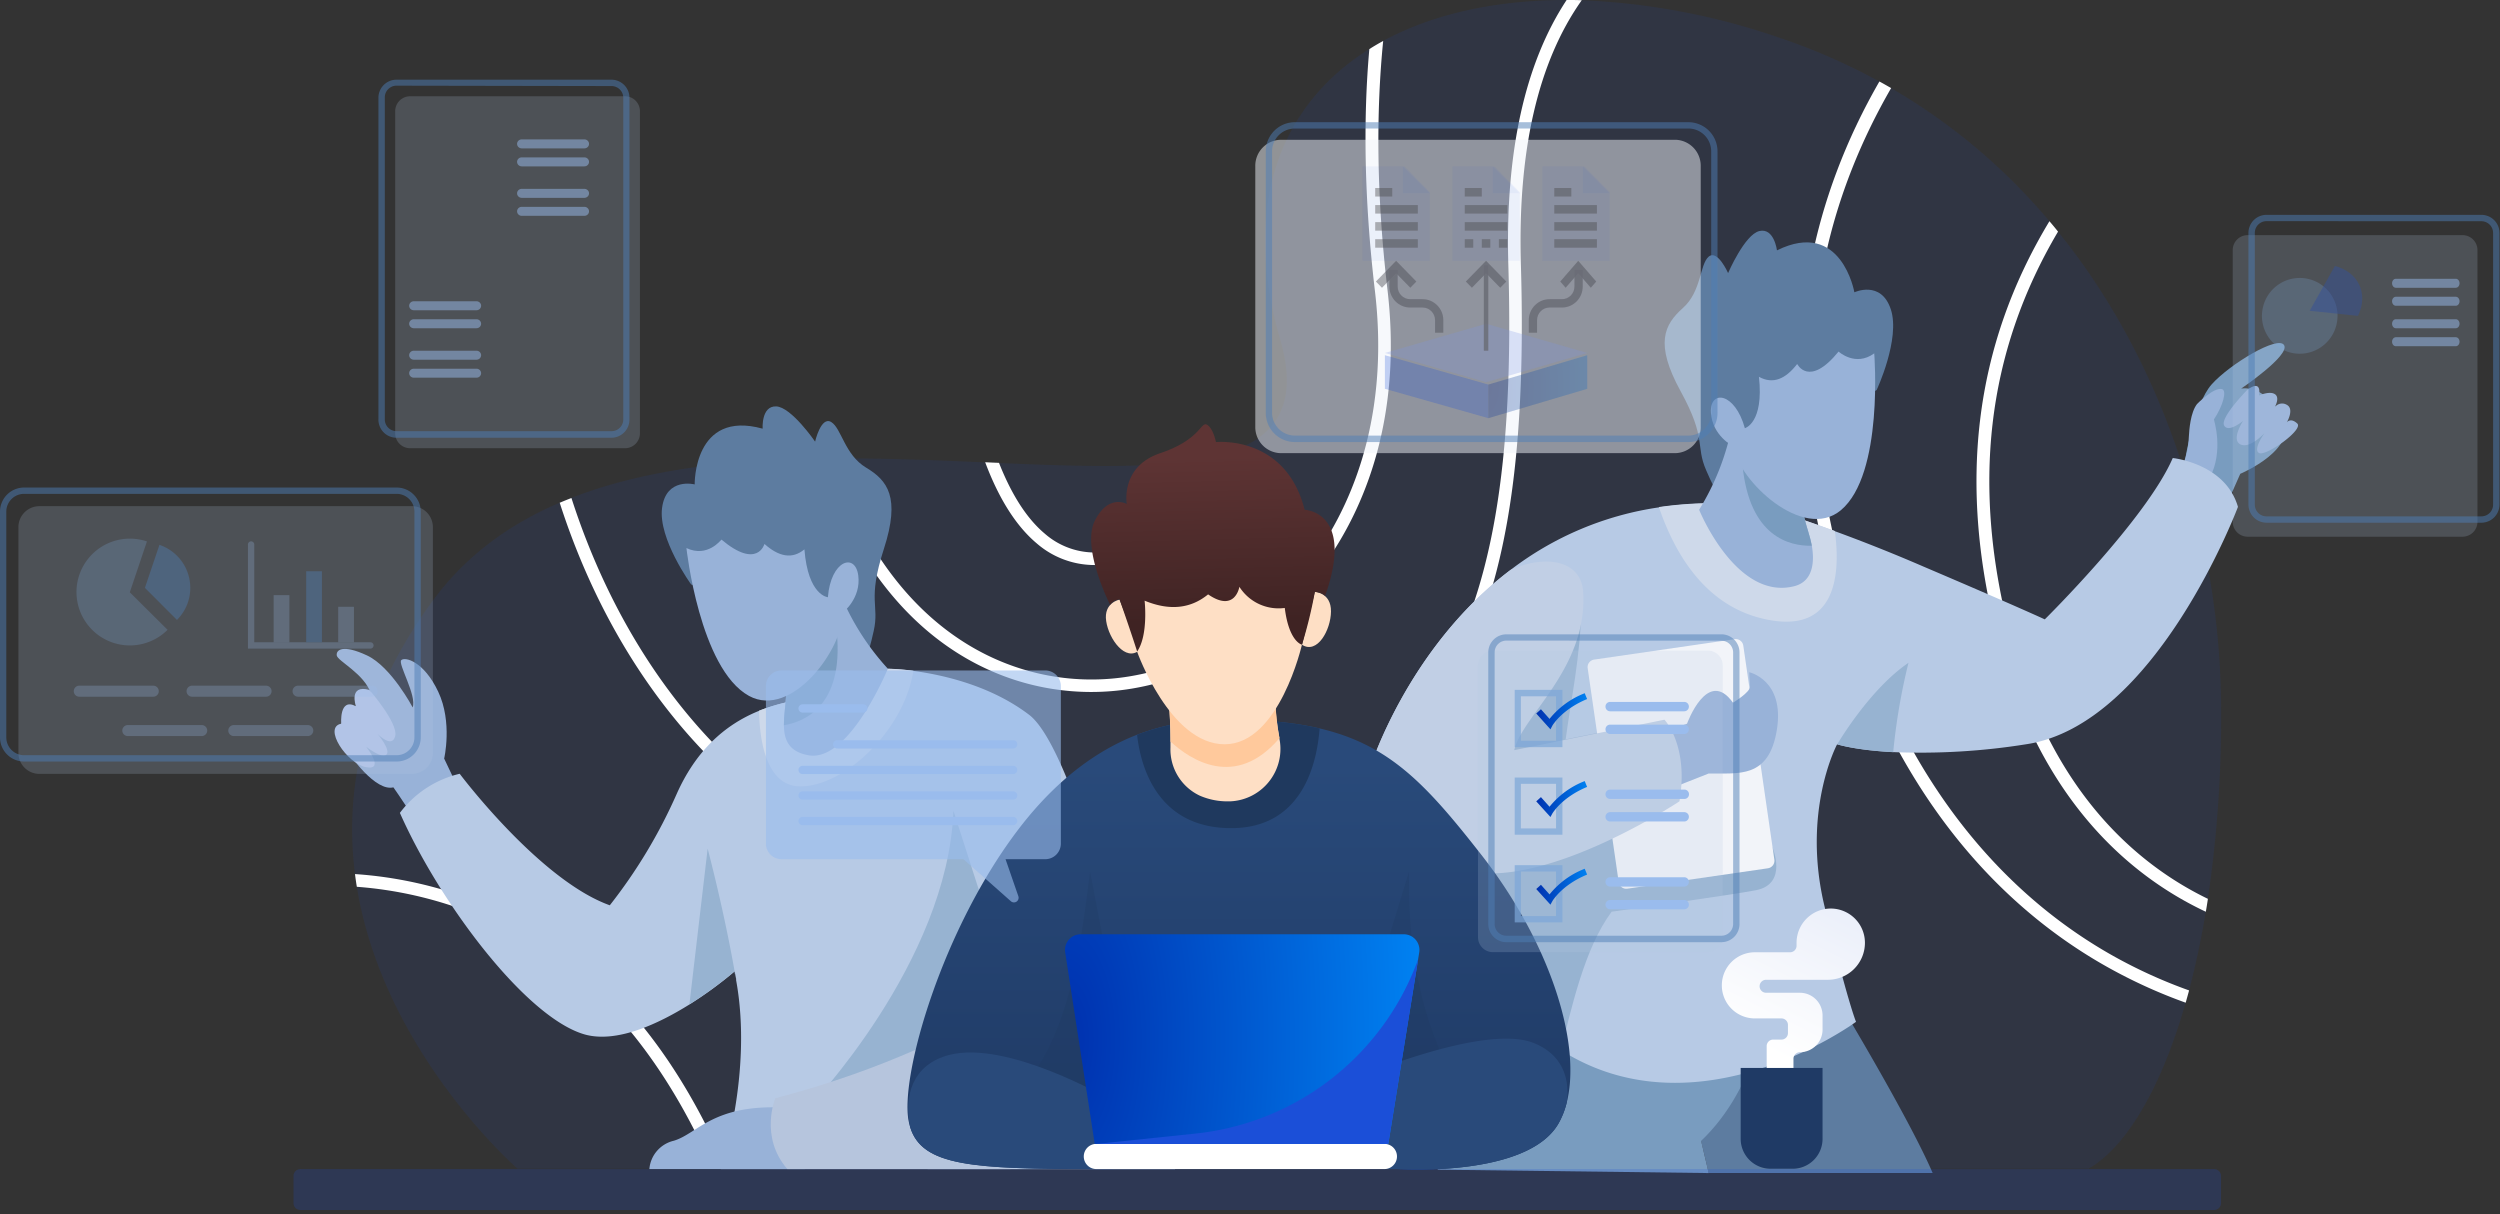 <svg width="556" height="270" fill="none" xmlns="http://www.w3.org/2000/svg"><rect width="100%" height="100%" fill="#333333" stroke="none"/><path opacity=".1" d="M493.966 156.601a274.25 274.25 0 01-2.93 43.266c-.14.965-.296 1.931-.461 2.871-1.035 6.264-2.296 12.101-3.722 17.495-.252.923-.504 1.836-.756 2.732-5.487 19.193-13.287 32.19-21.608 36.958H115.107s-29.78-25.83-35.754-62.736a59.713 59.713 0 01-.41-2.828c-2.32-18.365 1.418-39.28 17.504-61.039 7.339-9.901 16.982-16.8 28.06-21.542a81.22 81.22 0 012.608-1.052c16.425-6.43 35.72-8.448 55.102-8.761h2.939c11.538-.087 23.042.391 33.911.87 1.035.061 2.061.095 3.078.139 17.617.748 33.494 1.288 45.015-.827a42.541 42.541 0 003.052-.669c12.756-3.124 19.043-10.37 14.521-25.944-8.765-30.224.209-52.366 19.747-64.598a50.96 50.96 0 013.078-1.81C318.662 3.097 332.626 0 348.417 0c1.104 0 2.226 0 3.365.052a153.221 153.221 0 0143.302 8.117 137.256 137.256 0 0122.894 9.962c.87.47 1.739.966 2.609 1.47a133.294 133.294 0 0135.189 29.58 68.922 68.922 0 011.913 2.315c25.077 30.937 36.025 70.905 36.277 105.105z" fill="#1B4FD8"/><path d="M486.853 220.268c-.252.922-.504 1.836-.756 2.732a114.518 114.518 0 01-16.156-7.238c-25.625-13.92-58.258-44.936-68.135-113.701-4.252-29.642 1.173-57.873 16.173-83.939.869.47 1.739.966 2.608 1.47-13.19 22.873-20.607 50.2-16.008 82.077 9.713 67.539 41.555 97.954 66.562 111.57 5.046 2.749 10.3 5.1 15.712 7.029z" fill="#fff"/><path d="M491.036 199.901c-.14.966-.296 1.932-.461 2.871-16.182-7.603-36.581-24.151-46.085-60.03-9.199-34.8-5.53-65.66 11.304-93.543a68.922 68.922 0 011.913 2.314c-15.973 27.014-19.373 56.89-10.434 90.481 9.017 34.356 28.294 50.408 43.763 57.907zM338.243 58.717c1.356 45.64-3.835 75.125-16.843 95.64-13.625 21.489-36.354 34.478-73.692 42.108a101.88 101.88 0 01-20.581 2.149c-21.016 0-40.815-6.856-58.162-20.245-20.182-15.591-35.651-39.072-44.485-66.556.87-.365 1.739-.722 2.609-1.052 8.695 27.022 23.816 50.112 43.606 65.389 22.234 17.192 48.693 23.264 76.457 17.583 69.448-14.216 90.9-46.98 88.3-134.938-.687-24.96 3.66-44.657 12.964-58.795 1.105 0 2.226 0 3.365.052-9.721 13.738-14.26 33.4-13.538 58.665z" fill="#fff"/><path d="M251.613 153.165a54.54 54.54 0 01-8.904.731c-22.39 0-48.023-13.581-60.501-51.896h2.939c13.747 41.134 43.224 52.2 66.005 48.433 30.773-5.046 60.371-36.749 54.65-85.574-2.47-20.94-2.609-38.82-1.261-53.94a50.965 50.965 0 013.078-1.81c-1.53 15.4-1.583 33.748.965 55.42 5.922 50.53-24.938 83.372-56.971 88.636z" fill="#fff"/><path d="M270.264 101.443a35.693 35.693 0 01-6.208 14.146c-4.296 5.638-10.33 8.97-17.93 9.909-.894.111-1.794.166-2.695.166a19.597 19.597 0 01-12.878-4.829c-5.069-4.263-8.765-10.875-11.451-18.035 1.034.061 2.06.096 3.078.139 2.495 6.334 5.799 12.067 10.182 15.747a16.905 16.905 0 0013.408 4.037c6.834-.87 12.225-3.811 16.06-8.813a31.923 31.923 0 005.365-11.797 41.585 41.585 0 003.069-.67zM161.54 259.958h-3.052c-12.556-28.771-30.668-47.955-53.911-57.046a88.265 88.265 0 00-25.216-5.69 59.973 59.973 0 01-.408-2.828 91.003 91.003 0 0126.685 5.916c24.234 9.492 43.05 29.528 55.902 59.648z" fill="#fff"/><path d="M100.934 173.236l-8.695 8.926-3.548-5.316-1.2-1.74c-3.852.966-9.565-6.568-11.817-10.588-2.252-4.019 6.835-10.257 6.835-10.257-1.487-4.454-7.452-7.256-7.617-8.491-.165-1.236 1.313-2.532 6.73 0 5.417 2.531 10.156 11.562 10.156 11.562.965-2.61-3.322-9.709-2.54-10.51.784-.8 4.992.183 8.218 7.004s1.322 14.894 1.322 14.894l.043.07 2.113 4.446z" fill="#98B2D8"/><path d="M82.161 153.443s6.426 7.36 5.739 10.249c-.687 2.888-3.939-.47-3.939-.47s2.982 3.48 2.017 4.585c-.965 1.105-4.547-1.74-4.547-1.74s4.286 5.342 0 4.559c-4.287-.783-9.678-8.9-5.54-9.675 0 0-.504-5.898 3.261-3.88-.026-.035-1.686-4.95 3.01-3.628z" fill="#B1C3E8"/><path d="M160.279 260.01s7.243-21.159 3.434-42.013a.539.539 0 010-.139.843.843 0 000-.174c-.104-.539-.217-1.087-.33-1.635a87.85 87.85 0 01-10 7.316c-6.956 4.35-16.242 8.7-23.364 6.691-13.042-3.741-32.172-29.18-41.084-49.269a23.293 23.293 0 0113.303-8.7s17.738 23.647 33.381 29.25a115.25 115.25 0 0014.86-24.726c4.174-9.387 10.434-15.329 18.33-18.522a42.628 42.628 0 0114.938-2.941l13.712-6.403c1.9.051 3.795.205 5.678.461 6.435.87 17.113 3.193 25.756 9.779 13.295 10.144 32.441 101.051 32.441 101.051l-101.055-.026z" fill="#B7CAE5"/><path d="M163.687 217.858c-.113-.609-.244-1.209-.365-1.81a87.98 87.98 0 01-10 7.317l4.061-34.635c4.104 15.86 6.087 27.71 6.304 29.128z" fill="#97B3D1"/><path d="M203.137 149.18c-2.113 13.45-15.564 25.874-25.285 25.709-7.826-.139-8.956-11.31-9.043-16.826a42.623 42.623 0 0114.938-2.941l13.712-6.403c1.9.051 3.795.205 5.678.461z" fill="#CED9EA"/><path d="M179.877 246.264s30.877-32.138 32.172-65.938l9.148 28.476-3.479 29.658-37.841 7.804z" fill="#97B3D1"/><path d="M178.982 260.001h-34.564a7.066 7.066 0 015.426-6.298c5.339-1.584 8.748-8.231 24.764-7.361l4.374 13.659z" fill="#98B2D8"/><path d="M214.346 228.22s-16.278 9.37-41.92 16.025c0 0-3.565 8.579 2.678 15.756h49.615l-10.373-31.781z" fill="#B6C5DD"/><path d="M153.714 129.988s-7.374-10.18-6.47-17.035c.905-6.856 7.252-5.22 7.252-5.22s-.295-16.66 15.112-12.398c0 0-.339-5.09 3.026-4.95 3.365.14 8.643 7.83 8.643 7.83s1.313-5.742 3.591-4.35c2.279 1.392 2.983 7.273 7.739 10.127 4.756 2.853 7.704 6.534 3.965 18.096-3.739 11.562-.93 12.371-2.269 18.27-1.261 5.638-2.278 9.066-5.774 9.379-3.495.313-16.877-13.807-16.877-13.807l-17.938-5.942z" fill="#5D7CA0"/><path d="M197.46 148.719s-8.582 20.836-17.599 19.262c-4.487-.783-5.478-3.48-5.522-6.682-.043-4.133 1.565-8.978-.869-11.014l10.808-15.365 2.382-3.393a55.996 55.996 0 0010.8 17.192z" fill="#98B2D8"/><path d="M174.339 161.299c-.043-4.132 1.565-8.978-.869-11.014l10.808-15.364c.93 1.078 1.582 3.001 1.852 6.011 1.426 15.869-6.956 19.558-11.791 20.367z" fill="#799CBF"/><path d="M152.661 121.888s2.922 26.831 13.912 32.878c9.513 5.22 21.06-10.632 20.825-18.488 0 0 4.148-3.167 3.479-8.291-.67-5.125-6.087-3.428-6.757 4.837 0 0-4.408-.313-5.217-10.649-2.765 2.297-5.756 1.592-8.886-1.201 0 0-1.557 5.751-9.565-.965-.07 0-3.069 4.106-7.791 1.879z" fill="#98B2D8"/><path d="M410.796 225.854s14.13 23.585 19.025 35.026H379.98a204.03 204.03 0 00-7.825-27.031l38.641-7.995z" fill="#5D7CA0"/><path d="M391.371 231.108c-2.73 9.04-6.886 16.757-13.043 22.621l1.687 7.16-60.284-.757 6.704-41.282 64.936 12.258zm94.56-128.699s1.992-12.502 5.957-16.94c3.965-4.436 14.781-10.996 16.103-8.7 1.322 2.297-9.565 9.658-9.565 9.658s4.896-1.166 9.096 6.09c4.199 7.255-9.287 12.858-9.287 12.858l-2.687 6.09-10.73-6.777 1.113-2.279z" fill="#799CBF"/><path d="M499.808 86.696s-6.086 6.16-5.165 7.917c.922 1.758 4.218-1.009 4.218-1.009s-2.722 4.15-.609 5.22c2.113 1.07 5.374-2.505 5.374-2.505s-2.722 3.767-1.157 4.454c1.565.687 9.93-5.22 8.434-6.595-1.495-1.374-2.313-.252-2.313-.252s1.74-2.95 0-3.889a2.012 2.012 0 00-2.336.17 2.03 2.03 0 00-.516.648s1.427-2.262.27-3.14c-1.156-.88-3.609.251-3.609.251s.809-3.775-2.591-1.27z" fill="#98B2D8"/><path d="M494.192 86.548c-1.835-.522-5.565 3.297-5.565 3.297-1.47 1.897-1.739 5.655-1.835 7.395-.182 4.855-2.017 7.43-2.017 7.43l5.443 3.48c4.217-5.437 2.843-12.397 2.157-14.86 2.06-3.123 2.912-6.429 1.817-6.742z" fill="#98B2D8"/><path d="M497.722 112.727s-18.207 48.503-47.128 52.8a148.506 148.506 0 01-29.563 1.741c-8.148-.427-12.174-1.654-12.452-1.741 0 0-7.939 14.791-2.8 36.054s7 25.673 7 25.673-38.998 28.711-70.709 2.61l-28.608-44.553-8.964-13.92s8.234-27.057 31.45-44.64a71.078 71.078 0 0133.042-13.92 83.855 83.855 0 0122.607-.209s6.304 1.784 16.521 5.534a366.499 366.499 0 0119.617 7.83c21.216 9.048 27.024 11.762 27.024 11.762s22.608-22.333 28.46-35.879c.035 0 11.704 1.183 14.503 10.858z" fill="#B7CAE5"/><path d="M351.686 134.851c-.105 10.866-2.426 21.402-3.479 29.58l17.991-3.645 27.99 27.684s3.539 8.117-3.678 9.517c-5.652 1.097-32.086 4.777-32.086 4.777-6.086 8.291-8.843 20.984-11.886 33.295L319.705 189.4l31.981-54.549z" fill="#97B3D1"/><path d="M391.545 137.461c-12.53-3.184-19.129-14.46-22.607-24.691a83.854 83.854 0 0122.607-.209s6.304 1.784 16.521 5.533c1.235 8.979.8 23.778-16.521 19.367z" fill="#CED9EA"/><path d="M424.448 147.405a136.985 136.985 0 00-3.4 19.88c-8.147-.426-12.173-1.653-12.451-1.74 0 0 7.104-12.189 15.851-18.14z" fill="#97B3D1"/><path d="M385.787 142.153l-31.253 4.54a1.695 1.695 0 00-1.434 1.922l6.905 47.595c.135.927.995 1.57 1.922 1.435l31.253-4.539a1.698 1.698 0 001.435-1.923l-6.906-47.595a1.696 1.696 0 00-1.922-1.435z" fill="#F2F4F9"/><path d="M370.416 162.813l4.782-1.87s4.557-12.607 10.217-4.664c0 0 3.904-2.34 3.791-3.619-.113-1.279-.174-3.158-.174-3.158s7.913 1.74 6.148 12.763c-1.765 11.023-8.539 9.657-15.191 9.77l-8.286 3.271-1.287-12.493z" fill="#98B2D8"/><path d="M373.511 178.221s-37.267 24.691-53.371 12.78a63.408 63.408 0 01-6.678-5.69l-8.964-13.92s8.234-27.057 31.45-44.64c7.695-3.48 15.738-2.201 16.156 4.933.982 16.991-13.547 27.44-15.339 35.148l33.407-6.768s5.461 5.716 3.339 18.157z" fill="#C1CFE5"/><path d="M417.37 86.74s5.321-11.389 3.147-17.949c-2.173-6.56-8.104-3.784-8.104-3.784s-2.869-16.417-17.216-9.327c0 0-.626-5.063-3.904-4.297-3.278.765-6.965 9.352-6.965 9.352s-2.365-5.385-4.348-3.628c-1.982 1.758-1.565 7.708-5.704 11.397-4.139 3.69-6.338 7.874-.495 18.523 5.843 10.649 3.243 11.98 5.669 17.556 2.304 5.29 3.948 8.474 7.434 8.126 3.487-.348 13.965-16.739 13.965-16.739l16.521-9.23z" fill="#5D7CA0"/><path d="M377.885 113.371s8.234 20.314 21.19 16.991c4.4-1.14 4.426-5.873 3.878-8.987-.739-4.072-3.235-8.526-1.217-10.98l-13.504-13.05-2.982-2.88a56.029 56.029 0 01-7.365 18.906z" fill="#98B2D8"/><path d="M402.952 121.375c-.739-4.072-3.234-8.527-1.217-10.98l-13.504-13.05c-.713 1.235-.991 3.236-.687 6.247 1.574 15.851 10.504 17.896 15.408 17.783z" fill="#799CBF"/><path d="M416.83 78.588s2.174 26.9-7.434 34.896c-8.356 6.96-22.686-6.482-23.938-14.234 0 0-4.661-2.331-4.947-7.5-.287-5.167 5.356-4.514 7.547 3.48 0 0 4.269-1.139 3.13-11.431 3.148 1.74 5.948.47 8.504-2.854 0 0 2.609 5.351 9.208-2.757 0 0 3.739 3.462 7.93.4z" fill="#98B2D8"/><path d="M348.46 245.133a18.24 18.24 0 01-1.739 4.533c-6.756 12.363-36.05 10.335-36.05 10.335h-66.84c-27.668 0-38.755-.687-41.407-9.326-.148-.486-.27-.98-.365-1.479-1.869-10.04 7.469-42.726 24.729-65.137 8.835-11.458 17.964-17.496 26.086-20.654a52.426 52.426 0 0119.442-3.402c8.487 0 15.339.626 21.147 1.992 15.599 3.654 23.755 12.476 35.998 28.128 14.982 19.131 22.347 41.586 18.999 55.01z" fill="url(#paint0_linear)"/><path d="M230.875 237.198c7.261-11.423 9.565-27.257 11.556-43.335l6.296 32.695h54.606l10.034-32.695c-.235 15.278 1.861 30.268 9.104 44.597 0 0-35.703 40.429-91.596-1.262z" fill="#1F395E" opacity=".22"/><path d="M247.457 260.01h-3.626c-27.668 0-38.755-.687-41.407-9.326-1.443-6.795.391-13.921 8.695-16.069 12.965-3.341 35.538 9.804 35.538 9.804l.8 15.591z" fill="url(#paint1_linear)"/><path d="M348.46 245.133a18.24 18.24 0 01-1.739 4.533c-6.756 12.363-36.05 10.336-36.05 10.336h-19.825l2.521-16.809s35.172-16.295 47.772-11.214c6.165 2.488 8.052 7.647 7.321 13.154z" fill="url(#paint2_linear)"/><path d="M293.48 162.004c-.591 7.83-3.834 22.176-19.66 22.176-16.677 0-20.207-14.111-20.929-20.767a52.448 52.448 0 0119.443-3.402c8.521 0 15.338.627 21.146 1.993z" fill="#1F395E"/><path d="M307.889 260.001h-64.058a2.788 2.788 0 01-1.98-.82 2.804 2.804 0 010-3.962 2.802 2.802 0 011.98-.821h64.058a2.8 2.8 0 012.586 3.874 2.788 2.788 0 01-1.515 1.516c-.34.141-.704.213-1.071.213z" fill="#fff"/><path d="M315.636 211.82l-.235 1.453-6.643 41.117h-65.292l-6.574-42.631a3.464 3.464 0 01.103-1.467c.138-.477.377-.918.7-1.294a3.474 3.474 0 012.605-1.215h71.945a3.476 3.476 0 012.62 1.241 3.474 3.474 0 01.771 2.796z" fill="url(#paint3_radial)"/><path d="M315.41 213.291l-6.643 41.116h-64.936l22.008-2.297a59.2 59.2 0 0030.367-12.274 59.25 59.25 0 0019.204-26.545z" fill="#1B4FD8"/><path d="M273.551 178.221h-.426a15.32 15.32 0 01-6.304-1.271 11.374 11.374 0 01-6.513-10.666v-1.357c0-3.741-.226-6.847-.226-6.847v-1.688l23.521-1.044c.074 2.958.388 5.906.939 8.813a.46.46 0 010 .105 11.674 11.674 0 01-6.145 12.695 11.66 11.66 0 01-4.846 1.26z" fill="#FEDFC5"/><path d="M284.559 164.161c-9.8 11.511-19.869 4.785-24.234.766 0-3.741-.226-6.847-.226-6.847v-1.688l23.521-1.044c.074 2.958.388 5.906.939 8.813z" fill="#FFC99C"/><path d="M252.901 144.96s7.295 20.567 19.459 20.567c12.165 0 17.191-22.15 17.191-22.15v-19.262H251.97l.931 20.845zm-3.914-11.606s-3.583.653-2.974 4.768 4.348 9.109 7.382 6.482l-4.408-11.25z" fill="#FEDFC5"/><path d="M547.667 52.296h-47.789a3.322 3.322 0 00-3.321 3.323v60.422a3.322 3.322 0 003.321 3.324h47.789a3.323 3.323 0 003.322-3.324V55.619a3.323 3.323 0 00-3.322-3.323z" fill="#B7CAE5" opacity=".2"/><path d="M292.42 131.632s3.634.156 3.591 4.35c-.044 4.193-3.07 9.57-6.435 7.421l2.844-11.771z" fill="#FEDFC5"/><path d="M292.42 131.632a96.866 96.866 0 01-2.869 11.745s-2.879-.583-3.818-8.169a10.317 10.317 0 01-10.095-4.707s-.93 5.838-6.956 1.688c-4.008 3.28-8.747 3.619-14.121 1.4 0 0 .87 7.656-1.661 11.31 0 0-.93-3.027-3.913-11.605a2.881 2.881 0 00-2.095 1.209s-6.443-12.615-3.409-18.679c3.035-6.064 7.113-3.741 7.113-3.741s-1.513-8.291 7.469-11.31c8.982-3.02 8.982-7.126 10.382-6.308 1.4.818 1.983 3.854 1.983 3.854s15.521-1.635 19.721 15.06c0 0 11.208.357 4.556 19.14 0 .061-.435-.713-2.287-.887z" fill="url(#paint4_linear)"/><path d="M232.457 149.11h-58.64c-.922 0-1.807.367-2.459 1.02a3.475 3.475 0 00-1.019 2.46v35.018a3.48 3.48 0 003.478 3.48h40.45l10.556 9.353a1.037 1.037 0 001.258.081 1.038 1.038 0 00.403-1.195l-2.852-8.239h8.825a3.475 3.475 0 003.478-3.48v-35.035a3.482 3.482 0 00-1.024-2.45 3.482 3.482 0 00-2.454-1.013z" fill="#9ABCED" opacity=".6"/><path d="M192.008 158.481h-13.504a.918.918 0 01-.854-.568.9.9 0 01-.067-.355.923.923 0 01.921-.922h13.504a.923.923 0 010 1.845zm33.319 7.986h-39.128a.91.91 0 01-.854-.568.925.925 0 01.202-1.003.928.928 0 01.652-.265h39.128a.87.87 0 01.913.914.925.925 0 01-.264.651.917.917 0 01-.649.271zm0 5.69h-46.824a.919.919 0 01-.921-.922.9.9 0 01.267-.655.917.917 0 01.654-.267h46.824c.121 0 .24.023.351.07a.899.899 0 01.495.499.927.927 0 01.067.353.923.923 0 01-.913.922zm0 5.681h-46.824a.919.919 0 01-.921-.922.911.911 0 01.921-.922h46.824a.916.916 0 01.846.57.923.923 0 01-.846 1.274zm0 5.681h-46.824a.918.918 0 01-.854-.568.895.895 0 01-.067-.354.921.921 0 01.921-.922h46.824a.918.918 0 01.913.922.922.922 0 01-.264.652.93.93 0 01-.649.27z" fill="#9ABCED"/><path opacity=".2" d="M492.435 260.001H66.797c-.84 0-1.522.682-1.522 1.523v6.064c0 .841.681 1.522 1.522 1.522h425.638c.841 0 1.522-.681 1.522-1.522v-6.064c0-.841-.681-1.523-1.522-1.523z" fill="#1B4FD8"/><path d="M387.136 237.512h18.199v15.764a6.65 6.65 0 01-6.652 6.656h-4.904a6.658 6.658 0 01-6.652-6.656v-15.764h.009z" fill="url(#paint5_linear)"/><path d="M392.91 237.512v-4.864a1.443 1.443 0 011.443-1.444h1.844a1.443 1.443 0 001.443-1.444v-1.818a1.446 1.446 0 00-1.443-1.445h-5.913a7.343 7.343 0 01-7.347-7.36 7.35 7.35 0 017.347-7.351h7.826a1.445 1.445 0 001.443-1.445v-.67a7.623 7.623 0 017.617-7.612 7.613 7.613 0 017.591 7.612 8.225 8.225 0 01-8.226 8.231H392.78a1.443 1.443 0 100 2.888h7.53a5.038 5.038 0 015.025 5.037v3.15a5.016 5.016 0 01-1.469 3.561 5.03 5.03 0 01-3.556 1.476 1.455 1.455 0 00-1.021.423 1.456 1.456 0 00-.423 1.021v2.054h-5.956z" fill="url(#paint6_linear)"/><path d="M379.815 144.691h-47.789a3.322 3.322 0 00-3.321 3.323v60.422a3.322 3.322 0 003.321 3.324h47.789a3.323 3.323 0 003.322-3.324v-60.422a3.323 3.323 0 00-3.322-3.323z" fill="#B7CAE5" opacity=".2"/><path opacity=".5" d="M382.841 209.541h-47.824a4.04 4.04 0 01-4.026-4.028V145.1a4.04 4.04 0 014.026-4.028h47.824a4.032 4.032 0 014.026 4.028v60.413a4.032 4.032 0 01-4.026 4.028zm-47.824-67.069c-.692 0-1.355.275-1.844.765a2.606 2.606 0 00-.764 1.845v60.413a2.606 2.606 0 002.608 2.611h47.824a2.61 2.61 0 002.608-2.611V145.1a2.612 2.612 0 00-2.608-2.61l-47.824-.018z" fill="#4F7EB7"/><g style="mix-blend-mode:multiply"><path d="M347.486 166.171H336.87v-12.745h10.616v12.745zm-9.243-1.427h7.826v-9.883h-7.826v9.883z" fill="#7CA6D8" opacity=".71"/><path d="M344.817 162.204l-3.157-3.524 1.044-.939 1.913 2.14a18.697 18.697 0 017.825-5.707l.531 1.296c-5.626 2.323-7.687 5.855-7.713 5.89l-.443.844z" fill="url(#paint7_radial)"/><path d="M374.572 158.193h-16.478a1.029 1.029 0 01-.734-.306 1.022 1.022 0 01-.3-.738 1.022 1.022 0 01.636-.964c.126-.053.262-.08.398-.08h16.478a1.029 1.029 0 01.735.306 1.035 1.035 0 01.299.738 1.035 1.035 0 01-1.034 1.044zm0 5.046h-16.478a1.034 1.034 0 01-1.034-1.035 1.012 1.012 0 01.076-.399 1.02 1.02 0 01.958-.645h16.478a1.029 1.029 0 01.735.306 1.025 1.025 0 01.299.738 1.036 1.036 0 01-1.034 1.035z" fill="#9ABCED"/></g><g style="mix-blend-mode:multiply"><path d="M347.486 185.642H336.87v-12.719h10.616v12.719zm-9.243-1.401h7.826v-9.918h-7.826v9.918z" fill="#7CA6D8" opacity=".71"/><path d="M344.817 181.701l-3.157-3.48 1.044-.94 1.913 2.141a18.699 18.699 0 017.825-5.708l.531 1.297c-5.626 2.323-7.687 5.855-7.713 5.89l-.443.8z" fill="url(#paint8_radial)"/><path d="M374.572 177.69h-16.478a1.029 1.029 0 01-.734-.306 1.022 1.022 0 01-.3-.738 1.012 1.012 0 01.076-.399 1.02 1.02 0 01.958-.645h16.478a1.022 1.022 0 01.739.285 1.02 1.02 0 01.322.724 1.038 1.038 0 01-1.061 1.079zm0 5.011h-16.478a1.034 1.034 0 01-1.034-1.035 1.012 1.012 0 01.076-.399 1.04 1.04 0 01.958-.645h16.478c.136 0 .272.027.398.079a1.025 1.025 0 01.636.965 1.036 1.036 0 01-1.034 1.035z" fill="#9ABCED"/><path d="M546.143 64h-13.307a.725.725 0 01-.322-.077.845.845 0 01-.272-.217 1.024 1.024 0 01-.18-.324A1.142 1.142 0 01532 63c-.001-.13.02-.26.062-.382.041-.121.103-.231.18-.324a.845.845 0 01.272-.217.724.724 0 01.322-.077h13.307a.72.72 0 01.321.066.843.843 0 01.276.207c.079.09.143.197.188.316.044.12.069.248.071.378a1.16 1.16 0 01-.055.398 1.031 1.031 0 01-.184.339.841.841 0 01-.283.224.72.72 0 01-.334.072zm0 9h-13.307a.725.725 0 01-.322-.077.845.845 0 01-.272-.217 1.024 1.024 0 01-.18-.324A1.142 1.142 0 01532 72c-.001-.13.02-.26.062-.382.041-.121.103-.231.18-.324a.845.845 0 01.272-.217.724.724 0 01.322-.077h13.307a.72.72 0 01.321.066.843.843 0 01.276.207c.079.09.143.197.188.316.044.12.069.248.071.378a1.16 1.16 0 01-.055.398 1.031 1.031 0 01-.184.339.841.841 0 01-.283.224.72.72 0 01-.334.072zm.02-5h-13.326a.776.776 0 01-.592-.292 1.099 1.099 0 01-.245-.704c-.001-.131.02-.262.062-.383.041-.122.103-.233.181-.326a.836.836 0 01.272-.218.721.721 0 01.322-.077h13.326c.111 0 .22.026.322.077a.82.82 0 01.272.218c.078.093.14.204.181.326.042.121.063.252.062.383 0 .264-.088.518-.245.704a.776.776 0 01-.592.292zm0 9h-13.326a.776.776 0 01-.592-.292 1.099 1.099 0 01-.245-.704c-.001-.131.02-.262.062-.383.041-.122.103-.233.181-.326a.836.836 0 01.272-.218.721.721 0 01.322-.077h13.326c.111 0 .22.026.322.077a.82.82 0 01.272.218c.078.093.14.204.181.326.042.121.063.252.062.383 0 .264-.088.518-.245.704a.776.776 0 01-.592.292z" fill="#9ABCED" opacity=".5"/></g><g style="mix-blend-mode:multiply"><path d="M347.486 205.139H336.87v-12.72h10.616v12.72zm-9.243-1.401h7.826v-9.918h-7.826v9.918z" fill="#7CA6D8" opacity=".71"/><path d="M344.817 201.198l-3.157-3.48 1.044-.94 1.913 2.14a18.705 18.705 0 017.825-5.707l.531 1.296c-5.626 2.315-7.687 5.847-7.713 5.89l-.443.801z" fill="url(#paint9_radial)"/><path d="M374.572 197.178h-16.478a1.034 1.034 0 01-1.034-1.035 1.008 1.008 0 01.076-.399 1.04 1.04 0 01.958-.645h16.478c.136 0 .272.027.398.079a1.025 1.025 0 01.636.965 1.036 1.036 0 01-1.034 1.035zm0 5.055h-16.478a1.034 1.034 0 01-1.034-1.035 1.008 1.008 0 01.076-.399 1.04 1.04 0 01.958-.645h16.478c.136 0 .272.027.398.079a1.025 1.025 0 01.636.965 1.038 1.038 0 01-1.034 1.035z" fill="#9ABCED"/></g><path opacity=".5" d="M551.858 116.25h-47.78a4.04 4.04 0 01-4.026-4.028V51.809a4.03 4.03 0 014.026-4.028h47.78a4.025 4.025 0 014.026 4.028v60.422a4.037 4.037 0 01-4.026 4.019zm-47.78-67.069a2.606 2.606 0 00-2.608 2.61v60.44c0 .692.274 1.356.764 1.845.489.49 1.152.765 1.844.765h47.78a2.607 2.607 0 002.609-2.61V51.809a2.612 2.612 0 00-2.609-2.61l-47.78-.017z" fill="#4F7EB7"/><g style="mix-blend-mode:multiply" opacity=".5"><path d="M519.641 72.16a8.404 8.404 0 00-6.235-10.116 8.4 8.4 0 00-10.111 6.238 8.4 8.4 0 1016.346 3.878z" fill="#7CA6D8" opacity=".5"/><path d="M513.677 69.114l5.599-9.953c5.131 1.287 7.583 6.133 5.131 11.092l-10.73-1.14z" fill="#1B4FD8" opacity=".5"/></g><path d="M139.001 21.41H91.212a3.322 3.322 0 00-3.321 3.324v71.628a3.322 3.322 0 003.321 3.323h47.789a3.323 3.323 0 003.322-3.323V24.734a3.323 3.323 0 00-3.322-3.323z" fill="#B7CAE5" opacity=".2"/><path opacity=".5" d="M135.967 97.354h-47.78a4.025 4.025 0 01-4.026-4.028V21.75a4.03 4.03 0 014.025-4.028h47.824a4.027 4.027 0 013.983 4.028v71.62a4.036 4.036 0 01-4.026 3.985zm-47.78-78.301a2.608 2.608 0 00-2.609 2.61v71.619a2.61 2.61 0 002.608 2.61h47.824a2.61 2.61 0 002.609-2.61V21.75a2.612 2.612 0 00-2.609-2.61l-47.823-.087z" fill="#4F7EB7"/><path d="M372.468 31.085H284.95a5.775 5.775 0 00-5.773 5.777v58.143a5.775 5.775 0 005.773 5.777h87.518a5.775 5.775 0 005.773-5.777V36.862a5.775 5.775 0 00-5.773-5.777z" fill="#F1F4FA" opacity=".5"/><g opacity=".5"><path opacity=".5" d="M331 85.533V93l-23-6.533V79l23 6.533z" fill="#1B4FD8"/><path opacity=".5" d="M353 79v7.467L331 93v-7.467L353 79z" fill="url(#paint10_radial)"/><path opacity=".2" d="M353 79v7.467L331 93v-7.467L353 79z" fill="#44454E" fill-opacity=".85"/><path opacity=".5" d="M330.5 72l22.5 6.5-22.5 6.5-22.5-6.5 22.5-6.5z" fill="#7A92E3"/><path d="M331 78h-1V59h1v19z" fill="#44454E" fill-opacity=".85"/><path d="M330.5 58l4.5 4.614L333.648 64l-3.148-3.228L327.352 64 326 62.614 330.5 58zm-20 0l4.5 4.614L313.648 64l-3.148-3.228L307.352 64 306 62.614 310.5 58z" fill="#44454E" fill-opacity=".85"/><path d="M309 60h1.846v3.733c0 1.544 1.243 2.8 2.769 2.8h2.77c2.545 0 4.615 2.094 4.615 4.667V74h-1.846v-2.8c0-1.544-1.243-2.8-2.769-2.8h-2.77c-2.545 0-4.615-2.094-4.615-4.667V60zm42-2l-4 4.614L348.202 64 351 60.772 353.798 64 355 62.614 351 58z" fill="#44454E" fill-opacity=".85"/><path d="M352 60h-1.846v3.733c0 1.544-1.243 2.8-2.769 2.8h-2.77c-2.545 0-4.615 2.094-4.615 4.667V74h1.846v-2.8c0-1.544 1.243-2.8 2.769-2.8h2.77c2.545 0 4.615-2.094 4.615-4.667V60z" fill="#44454E" fill-opacity=".85"/><path opacity=".1" d="M343 58V37h9.375L358 42.727V58h-15z" fill="#1B4FD8"/><path opacity=".1" d="M358 43h-6v-6l6 6zm-35 15V37h9.375L338 42.727V58h-15zm-20 0V37h9.375L318 42.727V58h-15z" fill="#1B4FD8"/><path opacity=".1" d="M338 43h-6v-6l6 6zm-20 0h-6v-6l6 6z" fill="#1B4FD8"/><path d="M325.758 45.607h9.483v1.897h-9.483v-1.897zm0 3.793h9.483v1.897h-9.483V49.4zm0-7.586h3.793v1.897h-3.793v-1.897zm-19.913 3.793h9.482v1.897h-9.482v-1.897zm0 3.793h9.482v1.897h-9.482V49.4zm0 3.794h9.482v1.896h-9.482v-1.896zm0-11.38h3.793v1.897h-3.793v-1.897zm39.827 3.793h9.483v1.897h-9.483v-1.897zm0 3.793h9.483v1.897h-9.483V49.4zm0 3.794h9.483v1.896h-9.483v-1.896zm0-11.38h3.793v1.897h-3.793v-1.897zm-19.914 11.38h1.897v1.896h-1.897v-1.896zm3.794 0h1.896v1.896h-1.896v-1.896zm3.793 0h1.896v1.896h-1.896v-1.896z" fill="#44454E" fill-opacity=".85"/></g><path opacity=".5" d="M375.494 98.31h-87.509a6.486 6.486 0 01-6.478-6.48V33.651a6.485 6.485 0 011.901-4.578 6.475 6.475 0 014.577-1.895h87.509a6.485 6.485 0 016.478 6.473v58.142a6.5 6.5 0 01-1.888 4.603 6.488 6.488 0 01-4.59 1.914zm-87.509-69.73a5.076 5.076 0 00-3.587 1.485 5.086 5.086 0 00-1.491 3.587v58.142a5.086 5.086 0 005.078 5.08h87.509a5.086 5.086 0 005.078-5.08V33.652a5.086 5.086 0 00-1.491-3.587 5.076 5.076 0 00-3.587-1.485h-87.509z" fill="#4F7EB7"/><path d="M91.603 112.57H8.764a4.67 4.67 0 00-4.669 4.672v50.199a4.67 4.67 0 004.67 4.672h82.838a4.67 4.67 0 004.67-4.672v-50.199a4.67 4.67 0 00-4.67-4.672z" fill="#B7CAE5" opacity=".2"/><path opacity=".5" d="M88.213 169.364H5.365A5.372 5.372 0 010 163.996v-50.199a5.37 5.37 0 015.365-5.368h82.848a5.37 5.37 0 015.365 5.368v50.199a5.377 5.377 0 01-5.365 5.368zM5.365 109.829a3.964 3.964 0 00-3.965 3.968v50.199a3.973 3.973 0 003.965 3.967h82.848a3.97 3.97 0 003.956-3.967v-50.199a3.969 3.969 0 00-3.965-3.968H5.364z" fill="#4F7EB7"/><g style="mix-blend-mode:multiply" opacity=".5"><path d="M37.268 140.071a11.869 11.869 0 01-16.982-.211 11.88 11.88 0 016.167-19.816 11.86 11.86 0 016.224.373l-3.809 11.31 8.4 8.344z" fill="#7CA6D8" opacity=".5"/><path d="M42.32 130.744a10.003 10.003 0 01-2.966 7.126l-7.13-7.126 3.235-9.57a10.088 10.088 0 016.86 9.57z" fill="#4F7EB7" opacity=".8"/><path d="M82.448 144.247H55.145v-23.064a.708.708 0 01.412-.721.696.696 0 01.575 0 .696.696 0 01.384.428.71.71 0 01.029.293v21.663h25.903a.704.704 0 010 1.401z" fill="#9ABCED" opacity=".5"/><path d="M64.362 132.363h-3.504v10.483h3.504v-10.483z" fill="#9ABCED" opacity=".5"/><path d="M71.596 127.047h-3.504v15.799h3.504v-15.799z" fill="#4F7EB7" opacity=".8"/><path d="M78.718 134.947h-3.505v7.899h3.505v-7.899zm-44.633 17.547H17.634a1.227 1.227 0 000 2.454h16.451a1.226 1.226 0 000-2.454zm25.085 0H42.72a1.227 1.227 0 000 2.454h16.45a1.226 1.226 0 000-2.454zm23.573 0H66.292a1.227 1.227 0 000 2.454h16.451a1.226 1.226 0 000-2.454zM44.876 163.7H28.425a1.226 1.226 0 01-1.226-1.218 1.22 1.22 0 01.359-.867 1.215 1.215 0 01.867-.36h16.451a1.226 1.226 0 011.209 1.227 1.228 1.228 0 01-1.209 1.218zm23.573 0H51.998a1.226 1.226 0 01-1.226-1.218 1.227 1.227 0 011.226-1.227h16.45a1.227 1.227 0 011.227 1.227 1.227 1.227 0 01-1.226 1.218z" fill="#9ABCED" opacity=".5"/></g><path d="M105.962 67H92.038c-.573 0-1.038.448-1.038 1s.465 1 1.038 1h13.924c.573 0 1.038-.448 1.038-1s-.465-1-1.038-1zm0 11H92.038c-.573 0-1.038.448-1.038 1s.465 1 1.038 1h13.924c.573 0 1.038-.448 1.038-1s-.465-1-1.038-1zm0-5H92.038c-.274 0-.537-.105-.731-.291a.987.987 0 01-.307-.705c0-.267.11-.522.304-.71.195-.188.459-.294.734-.294h13.924c.276 0 .539.106.734.294a.986.986 0 01.304.71.986.986 0 01-.307.705 1.055 1.055 0 01-.731.291zm0 11H92.038c-.274 0-.537-.105-.731-.291a.987.987 0 01-.307-.705c0-.267.11-.522.304-.71.195-.188.459-.294.734-.294h13.924c.276 0 .539.106.734.294a.986.986 0 01.304.71.986.986 0 01-.307.705 1.055 1.055 0 01-.731.291zm24-53h-13.924c-.573 0-1.038.448-1.038 1s.465 1 1.038 1h13.924c.573 0 1.038-.448 1.038-1s-.465-1-1.038-1zm0 11h-13.924c-.573 0-1.038.448-1.038 1s.465 1 1.038 1h13.924c.573 0 1.038-.448 1.038-1s-.465-1-1.038-1zm0-5h-13.924c-.274 0-.537-.105-.731-.291a.986.986 0 01-.307-.705c0-.267.109-.522.304-.71.195-.188.458-.294.734-.294h13.924c.276 0 .539.106.734.294a.986.986 0 01.304.71.986.986 0 01-.307.705 1.055 1.055 0 01-.731.291zm0 11h-13.924c-.274 0-.537-.105-.731-.291a.986.986 0 01-.307-.705c0-.267.109-.522.304-.71.195-.188.458-.294.734-.294h13.924c.276 0 .539.106.734.294a.986.986 0 01.304.71.986.986 0 01-.307.705 1.055 1.055 0 01-.731.291z" fill="#9ABCED" opacity=".5"/><defs><linearGradient id="paint0_linear" x1="275.542" y1="254.503" x2="275.542" y2="170.217" gradientUnits="userSpaceOnUse"><stop stop-color="#1F3A65"/><stop offset="1" stop-color="#294A7A"/></linearGradient><linearGradient id="paint1_linear" x1="11955.7" y1="8017.12" x2="11955.7" y2="7341.4" gradientUnits="userSpaceOnUse"><stop stop-color="#1F3A65"/><stop offset="1" stop-color="#294A7A"/></linearGradient><linearGradient id="paint2_linear" x1="21530.9" y1="8970.92" x2="21530.9" y2="8212.13" gradientUnits="userSpaceOnUse"><stop stop-color="#1F3A65"/><stop offset="1" stop-color="#294A7A"/></linearGradient><linearGradient id="paint4_linear" x1="270.186" y1="138.305" x2="269.246" y2="101.634" gradientUnits="userSpaceOnUse"><stop stop-color="#3F2323"/><stop offset="1" stop-color="#5E3434"/></linearGradient><linearGradient id="paint5_linear" x1="8493.77" y1="6647.85" x2="8874.86" y2="6647.85" gradientUnits="userSpaceOnUse"><stop stop-color="#1F3A65"/><stop offset="1" stop-color="#294A7A"/></linearGradient><linearGradient id="paint6_linear" x1="413.126" y1="186.199" x2="390.003" y2="232.064" gradientUnits="userSpaceOnUse"><stop stop-color="#E2E8F7"/><stop offset="1" stop-color="#fff"/></linearGradient><radialGradient id="paint3_radial" cx="0" cy="0" r="1" gradientUnits="userSpaceOnUse" gradientTransform="matrix(78.824 0 0 171.352 236.856 231.118)"><stop stop-color="#0030AE"/><stop offset="1" stop-color="#0081F1"/></radialGradient><radialGradient id="paint7_radial" cx="0" cy="0" r="1" gradientUnits="userSpaceOnUse" gradientTransform="matrix(11.312 0 0 29.524 341.66 158.194)"><stop stop-color="#0030AE"/><stop offset="1" stop-color="#0081F1"/></radialGradient><radialGradient id="paint8_radial" cx="0" cy="0" r="1" gradientUnits="userSpaceOnUse" gradientTransform="matrix(11.312 0 0 29.364 341.66 177.713)"><stop stop-color="#0030AE"/><stop offset="1" stop-color="#0081F1"/></radialGradient><radialGradient id="paint9_radial" cx="0" cy="0" r="1" gradientUnits="userSpaceOnUse" gradientTransform="matrix(11.312 0 0 29.364 341.66 197.21)"><stop stop-color="#0030AE"/><stop offset="1" stop-color="#0081F1"/></radialGradient><radialGradient id="paint10_radial" cx="0" cy="0" r="1" gradientUnits="userSpaceOnUse" gradientTransform="matrix(22 0 0 51.472 331 86.01)"><stop stop-color="#0030AE"/><stop offset="1" stop-color="#0081F1"/></radialGradient></defs></svg>